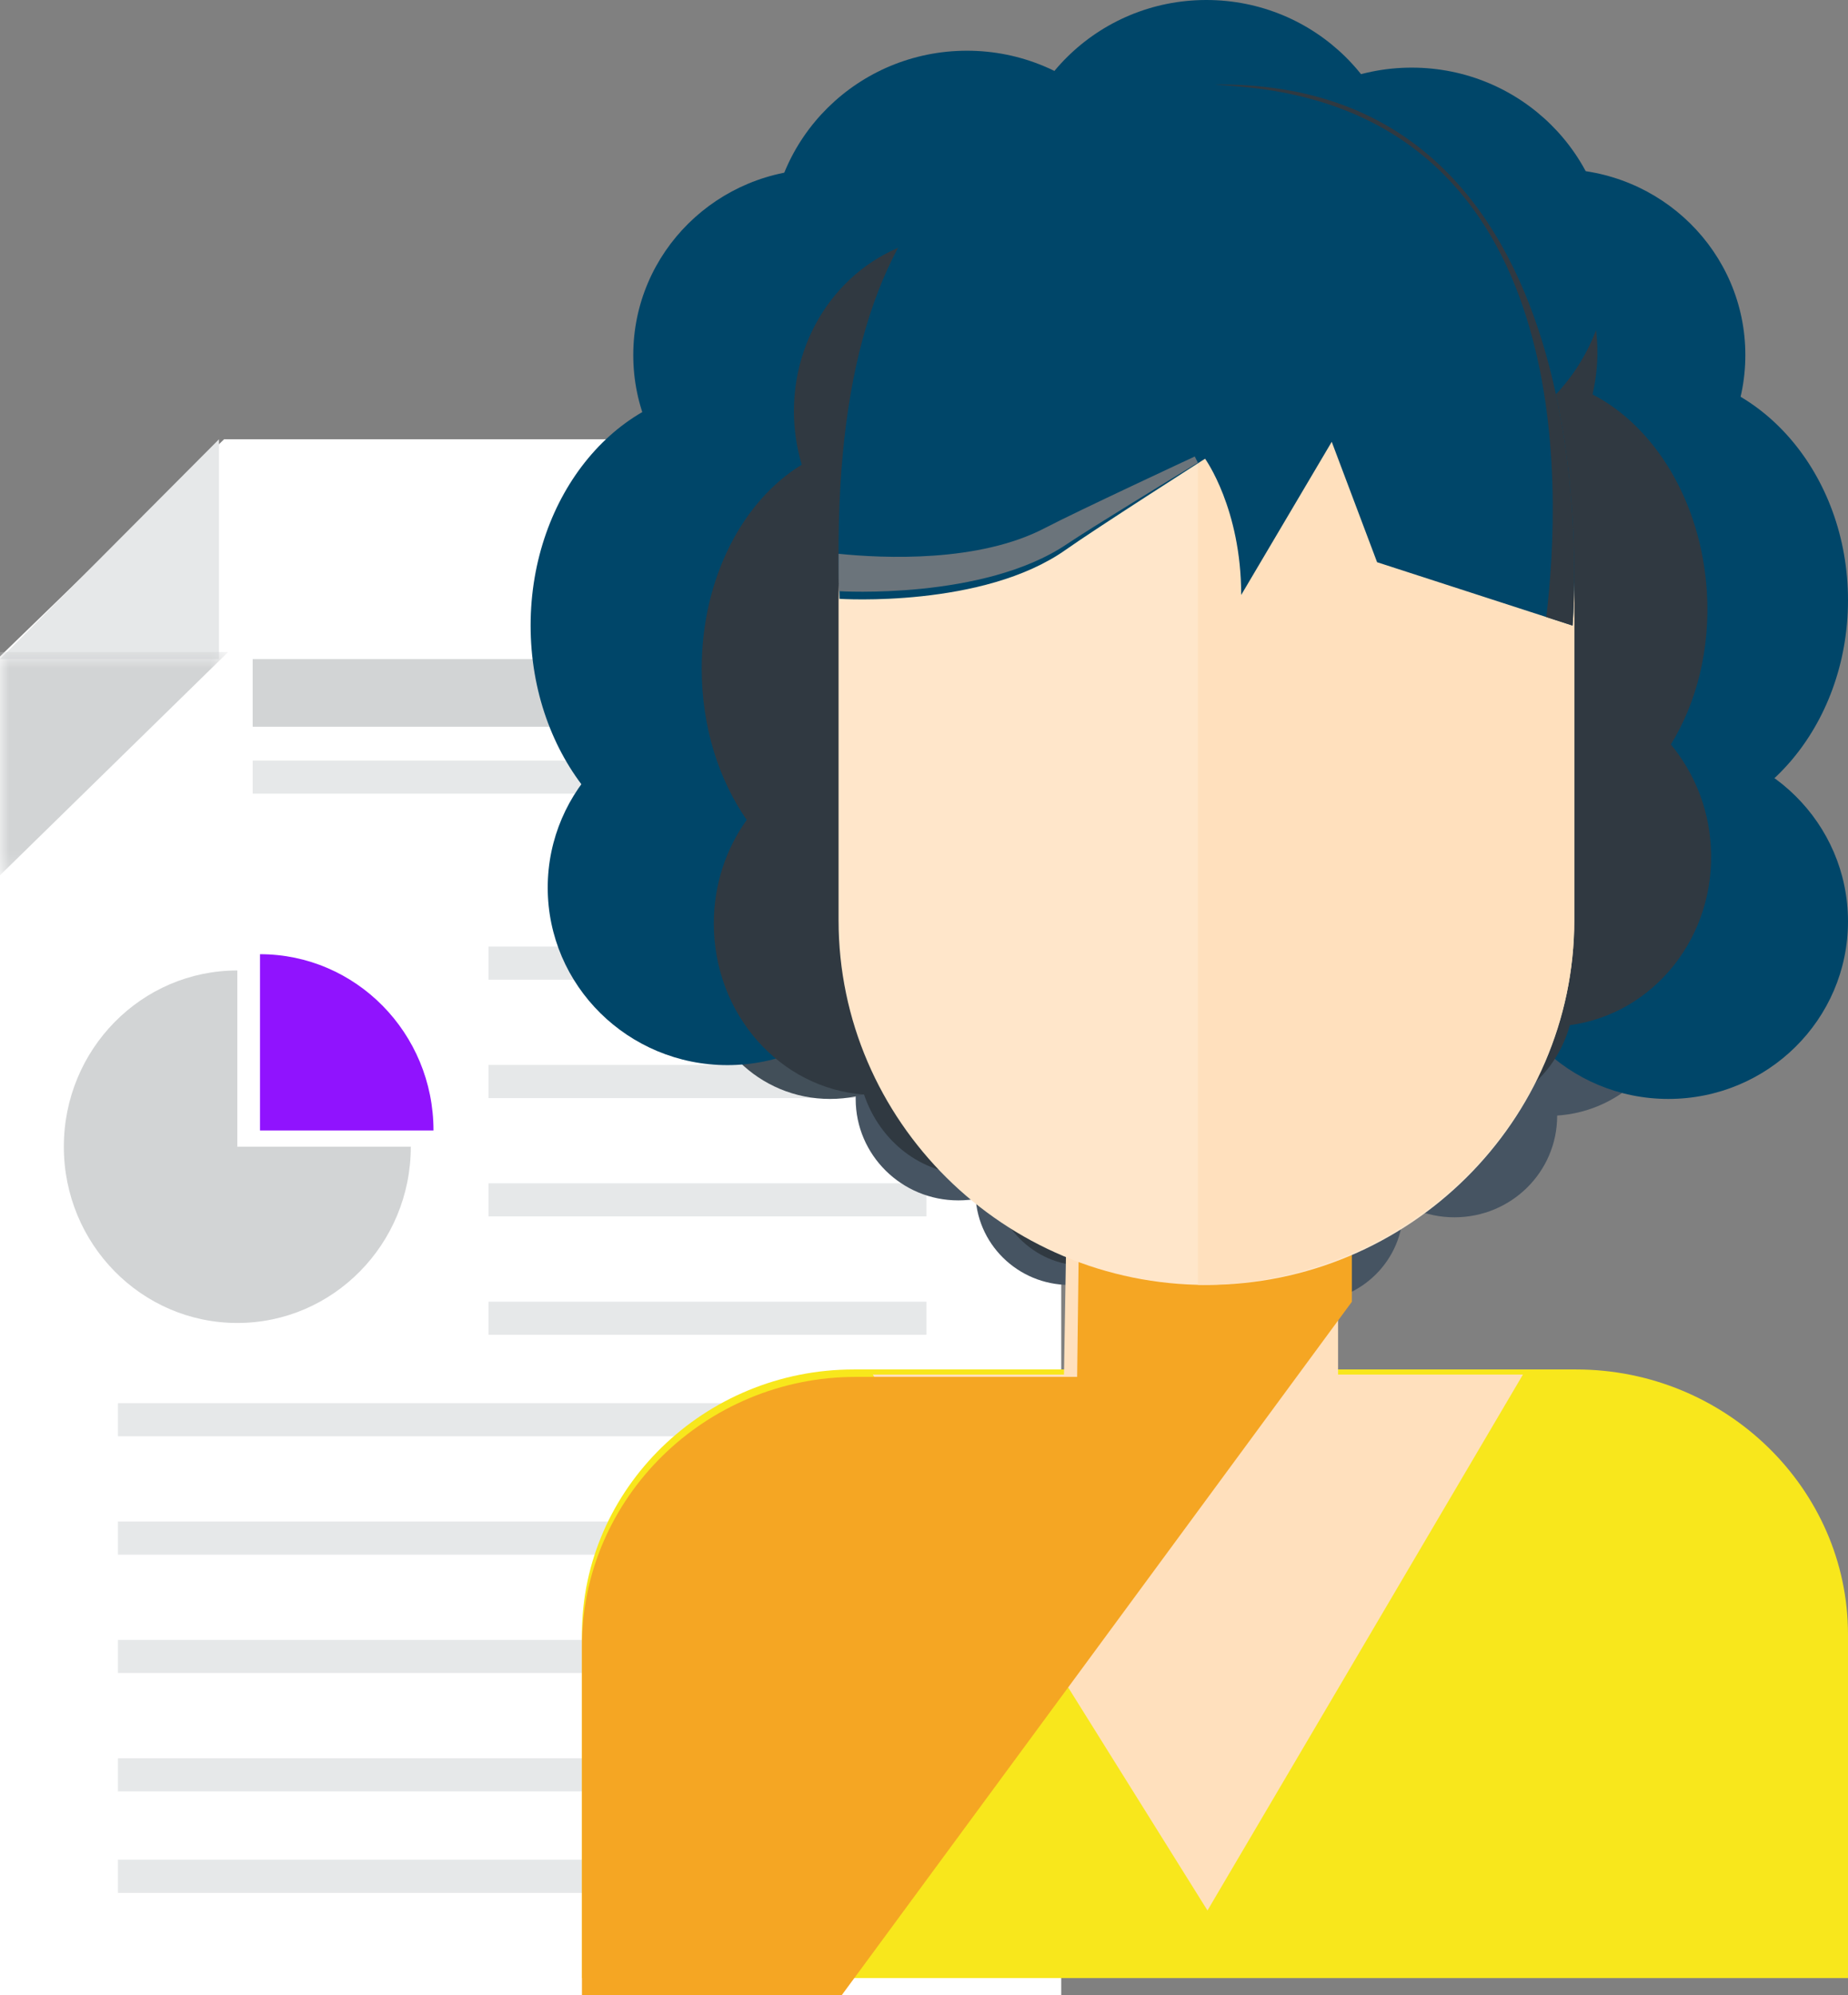 <svg width="101" height="109" viewBox="0 0 101 109" fill="none" xmlns="http://www.w3.org/2000/svg">
<rect x="0" y="0" width="101" height="109" fill="#808080" stroke="none"/>
<path fill-rule="evenodd" clip-rule="evenodd" d="M12.247 24L0 35.865V109H58V24H12.247Z" fill="white"/>
<path fill-rule="evenodd" clip-rule="evenodd" d="M11.968 24L0 36.011H11.968V24Z" fill="#E6E8E9"/>
<mask id="mask0" mask-type="alpha" maskUnits="userSpaceOnUse" x="0" y="35" width="13" height="13">
<path fill-rule="evenodd" clip-rule="evenodd" d="M0 35.621V47.823H12.472V35.621H0Z" fill="white"/>
</mask>
<g mask="url(#mask0)">
<path fill-rule="evenodd" clip-rule="evenodd" d="M12.472 35.621L-0 47.823V35.621H12.472Z" fill="#D2D4D5"/>
</g>
<path fill-rule="evenodd" clip-rule="evenodd" d="M13.81 39.707H51.556V36.011H13.81V39.707Z" fill="#D2D4D5"/>
<path fill-rule="evenodd" clip-rule="evenodd" d="M13.81 43.362H34.984V41.554H13.81V43.362Z" fill="#E6E8E9"/>
<path fill-rule="evenodd" clip-rule="evenodd" d="M26.698 53.526H50.635V51.717H26.698V53.526Z" fill="#E6E8E9"/>
<path fill-rule="evenodd" clip-rule="evenodd" d="M26.698 59.996H50.635V58.185H26.698V59.996Z" fill="#E6E8E9"/>
<path fill-rule="evenodd" clip-rule="evenodd" d="M26.698 66.459H50.635V64.652H26.698V66.459Z" fill="#E6E8E9"/>
<path fill-rule="evenodd" clip-rule="evenodd" d="M26.698 72.929H50.635V71.12H26.698V72.929Z" fill="#E6E8E9"/>
<path fill-rule="evenodd" clip-rule="evenodd" d="M6.444 78.474H51.556V76.663H6.444V78.474Z" fill="#E6E8E9"/>
<path fill-rule="evenodd" clip-rule="evenodd" d="M6.444 84.941H51.556V83.13H6.444V84.941Z" fill="#E6E8E9"/>
<path fill-rule="evenodd" clip-rule="evenodd" d="M6.444 91.407H51.556V89.598H6.444V91.407Z" fill="#E6E8E9"/>
<path fill-rule="evenodd" clip-rule="evenodd" d="M6.444 97.874H51.556V96.065H6.444V97.874Z" fill="#E6E8E9"/>
<path fill-rule="evenodd" clip-rule="evenodd" d="M6.444 103.42H51.556V101.609H6.444V103.42Z" fill="#E6E8E9"/>
<path fill-rule="evenodd" clip-rule="evenodd" d="M12.97 62.651V53.023C7.732 53.023 3.489 57.332 3.489 62.651C3.489 67.97 7.732 72.282 12.97 72.282C18.207 72.282 22.452 67.97 22.452 62.651H12.97Z" fill="#D2D4D5"/>
<path fill-rule="evenodd" clip-rule="evenodd" d="M14.21 52.134V61.764H23.692C23.692 56.445 19.447 52.134 14.21 52.134Z" fill="#9013FE"/>
<path fill-rule="evenodd" clip-rule="evenodd" d="M63.597 65.121C63.597 67.929 61.293 70.204 58.455 70.204C55.614 70.204 53.312 67.929 53.312 65.121C53.312 62.317 55.614 60.042 58.455 60.042C61.293 60.042 63.597 62.317 63.597 65.121Z" fill="#465462"/>
<path fill-rule="evenodd" clip-rule="evenodd" d="M57.987 60.045C57.987 63.104 55.474 65.585 52.376 65.585C49.277 65.585 46.766 63.104 46.766 60.045C46.766 56.983 49.277 54.5 52.376 54.5C55.474 54.5 57.987 56.983 57.987 60.045Z" fill="#465462"/>
<path fill-rule="evenodd" clip-rule="evenodd" d="M52.377 53.114C52.377 56.937 49.236 60.042 45.364 60.042C41.486 60.042 38.351 56.937 38.351 53.114C38.351 49.288 41.486 46.187 45.364 46.187C49.236 46.187 52.377 49.288 52.377 53.114Z" fill="#424F59"/>
<path fill-rule="evenodd" clip-rule="evenodd" d="M49.571 48.496C49.571 53.853 45.177 58.195 39.758 58.195C34.334 58.195 29.935 53.853 29.935 48.496C29.935 43.139 34.334 38.797 39.758 38.797C45.177 38.797 49.571 43.139 49.571 48.496Z" fill="#004669"/>
<path fill-rule="evenodd" clip-rule="evenodd" d="M50.507 34.176C50.507 41.319 45.686 47.11 39.755 47.11C33.814 47.11 29 41.319 29 34.176C29 27.035 33.814 21.246 39.755 21.246C45.686 21.246 50.507 27.035 50.507 34.176Z" fill="#004669"/>
<path fill-rule="evenodd" clip-rule="evenodd" d="M55.182 19.399C55.182 25.014 50.578 29.559 44.897 29.559C39.214 29.559 34.61 25.014 34.61 19.399C34.61 13.783 39.214 9.237 44.897 9.237C50.578 9.237 55.182 13.783 55.182 19.399Z" fill="#004669"/>
<path fill-rule="evenodd" clip-rule="evenodd" d="M63.597 13.393C63.597 19.256 58.785 24.017 52.849 24.017C46.907 24.017 42.091 19.256 42.091 13.393C42.091 7.53 46.907 2.771 52.849 2.771C58.785 2.771 63.597 7.53 63.597 13.393Z" fill="#004669"/>
<path fill-rule="evenodd" clip-rule="evenodd" d="M64.314 63.711C64.314 60.712 62.028 58.278 59.208 58.278C59.181 58.278 59.163 58.287 59.143 58.287C59.163 58.054 59.208 57.828 59.208 57.584C59.208 55.321 58.133 53.328 56.491 52.146C56.585 51.596 56.643 51.035 56.643 50.458C56.643 48.328 55.972 46.371 54.84 44.796C56.368 42.606 57.306 39.718 57.306 36.537C57.306 34.593 56.949 32.766 56.334 31.13C58.057 30.249 59.485 28.811 60.392 27.028C65.333 26.56 69.208 22.151 69.208 16.774C69.208 11.081 64.877 6.466 59.523 6.466C55.396 6.466 51.886 9.22 50.491 13.083C46.429 14.029 43.39 17.866 43.39 22.469C43.39 23.489 43.544 24.467 43.819 25.39C40.59 27.355 38.351 31.6 38.351 36.537C38.351 39.718 39.289 42.606 40.811 44.796C39.682 46.371 39.012 48.328 39.012 50.458C39.012 55.421 42.639 59.47 47.224 59.803C48.082 62.342 50.339 64.165 53.021 64.165C53.401 64.165 53.769 64.118 54.131 64.042C54.301 66.885 56.491 69.145 59.208 69.145C59.331 69.145 59.441 69.114 59.552 69.107C59.704 71.778 61.762 73.898 64.314 73.898C66.955 73.898 69.103 71.617 69.103 68.807C69.103 65.993 66.955 63.711 64.314 63.711Z" fill="#303941"/>
<path fill-rule="evenodd" clip-rule="evenodd" d="M66.403 66.048C66.403 68.853 68.705 71.127 71.55 71.127C74.386 71.127 76.688 68.853 76.688 66.048C76.688 63.24 74.386 60.966 71.55 60.966C68.705 60.966 66.403 63.24 66.403 66.048Z" fill="#465462"/>
<path fill-rule="evenodd" clip-rule="evenodd" d="M73.883 60.967C73.883 64.03 76.391 66.509 79.49 66.509C82.596 66.509 85.104 64.03 85.104 60.967C85.104 57.907 82.596 55.424 79.49 55.424C76.391 55.424 73.883 57.907 73.883 60.967Z" fill="#465462"/>
<path fill-rule="evenodd" clip-rule="evenodd" d="M77.623 54.039C77.623 57.862 80.758 60.966 84.634 60.966C88.51 60.966 91.649 57.862 91.649 54.039C91.649 50.212 88.51 47.11 84.634 47.11C80.758 47.11 77.623 50.212 77.623 54.039Z" fill="#465462"/>
<path fill-rule="evenodd" clip-rule="evenodd" d="M81.364 50.343C81.364 55.7 85.764 60.042 91.182 60.042C96.607 60.042 101 55.7 101 50.343C101 44.986 96.607 40.644 91.182 40.644C85.764 40.644 81.364 44.986 81.364 50.343Z" fill="#004669"/>
<path fill-rule="evenodd" clip-rule="evenodd" d="M79.493 32.792C79.493 39.678 84.313 45.263 90.248 45.263C96.187 45.263 101 39.678 101 32.792C101 25.907 96.187 20.322 90.248 20.322C84.313 20.322 79.493 25.907 79.493 32.792Z" fill="#004669"/>
<path fill-rule="evenodd" clip-rule="evenodd" d="M74.818 19.399C74.818 25.014 79.42 29.559 85.103 29.559C90.79 29.559 95.39 25.014 95.39 19.399C95.39 13.783 90.79 9.237 85.103 9.237C79.42 9.237 74.818 13.783 74.818 19.399Z" fill="#004669"/>
<path fill-rule="evenodd" clip-rule="evenodd" d="M68.769 60.98C68.572 57.993 70.734 55.43 73.581 55.252C73.604 55.249 73.627 55.258 73.651 55.256C73.613 55.026 73.554 54.799 73.538 54.562C73.396 52.31 74.353 50.255 75.933 48.975C75.8 48.437 75.705 47.882 75.673 47.304C75.532 45.185 76.096 43.195 77.131 41.556C75.451 39.477 74.315 36.662 74.111 33.495C73.991 31.563 74.233 29.716 74.745 28.052C72.948 27.287 71.415 25.946 70.385 24.226C65.358 24.07 61.156 19.926 60.815 14.572C60.452 8.911 64.54 4.048 69.951 3.714C74.125 3.45 77.848 5.964 79.503 9.723C83.67 10.41 86.989 14.039 87.285 18.616C87.349 19.631 87.256 20.617 87.038 21.55C90.429 23.298 92.967 27.387 93.284 32.299C93.487 35.466 92.72 38.402 91.319 40.673C92.555 42.172 93.37 44.077 93.499 46.196C93.818 51.132 90.409 55.395 85.798 56.01C85.087 58.589 82.925 60.55 80.207 60.719C79.827 60.746 79.451 60.717 79.077 60.67C79.102 63.505 77.017 65.892 74.278 66.064C74.156 66.07 74.041 66.05 73.928 66.05C73.941 68.716 71.99 70.96 69.416 71.118C66.741 71.283 64.432 69.153 64.249 66.349C64.067 63.55 66.089 61.145 68.769 60.98Z" fill="#303941"/>
<path fill-rule="evenodd" clip-rule="evenodd" d="M66.403 14.318C66.403 20.183 71.221 24.941 77.157 24.941C83.095 24.941 87.909 20.183 87.909 14.318C87.909 8.452 83.095 3.695 77.157 3.695C71.221 3.695 66.403 8.452 66.403 14.318Z" fill="#004669"/>
<path fill-rule="evenodd" clip-rule="evenodd" d="M55.182 10.625C55.182 16.489 59.99 21.246 65.932 21.246C71.878 21.246 76.688 16.489 76.688 10.625C76.688 4.757 71.878 0 65.932 0C59.99 0 55.182 4.757 55.182 10.625Z" fill="#004669"/>
<path fill-rule="evenodd" clip-rule="evenodd" d="M101 108.076V89.303C101 81.338 94.314 74.822 86.14 74.822H46.663C38.491 74.822 31.805 81.338 31.805 89.303V108.076H101Z" fill="#F8E71C"/>
<path fill-rule="evenodd" clip-rule="evenodd" d="M73.131 75.1H83.234L65.993 104.381L47.701 75.1H58.15L58.356 62.813H73.131V75.1Z" fill="#FFE0BD"/>
<path fill-rule="evenodd" clip-rule="evenodd" d="M46.773 75.228C38.541 75.228 31.805 81.845 31.805 89.936V109H46.01L73.883 71.126V66.508H69.11H58.979L58.87 75.228H46.773Z" fill="#F5A623"/>
<path fill-rule="evenodd" clip-rule="evenodd" d="M65.936 70.203C54.88 70.203 45.831 61.237 45.831 50.282V32.852C45.831 21.894 54.88 12.932 65.936 12.932C76.993 12.932 86.039 21.894 86.039 32.852V50.282C86.039 61.237 76.993 70.203 65.936 70.203Z" fill="#FFE6CA"/>
<path fill-rule="evenodd" clip-rule="evenodd" d="M65.591 12.932C65.55 12.932 65.509 12.937 65.468 12.939V70.197C65.509 70.197 65.55 70.203 65.591 70.203C76.837 70.203 86.039 61.239 86.039 50.282V32.852C86.039 21.896 76.837 12.932 65.591 12.932Z" fill="#FFE0BD"/>
<path fill-rule="evenodd" clip-rule="evenodd" d="M45.881 32.718C45.881 32.718 53.736 33.239 58.26 30.028C59.85 28.901 65.862 25.063 65.862 25.063C65.862 25.063 67.836 27.79 67.836 32.506L72.784 24.139L75.263 30.717L85.945 34.178C85.945 34.178 88.525 4.619 66.662 4.619C55.095 4.619 45.037 9.504 45.881 32.718Z" fill="#004669"/>
<path fill-rule="evenodd" clip-rule="evenodd" d="M65.298 24.941C65.298 24.941 58.839 27.945 57.12 28.844C53.496 30.744 48.296 30.508 45.831 30.257C45.836 30.936 45.822 31.585 45.849 32.3C45.849 32.3 53.752 32.801 58.306 29.731C59.63 28.838 64.008 26.169 65.468 25.281C65.37 25.076 65.298 24.941 65.298 24.941Z" fill="#6B747B"/>
<path fill-rule="evenodd" clip-rule="evenodd" d="M66.703 4.619C66.602 4.619 66.503 4.625 66.403 4.627C67.066 4.665 67.731 4.72 68.401 4.795C86.091 6.79 85.372 26.523 84.509 33.712L85.945 34.178C85.945 34.178 88.517 4.619 66.703 4.619Z" fill="#303941"/>
</svg>
